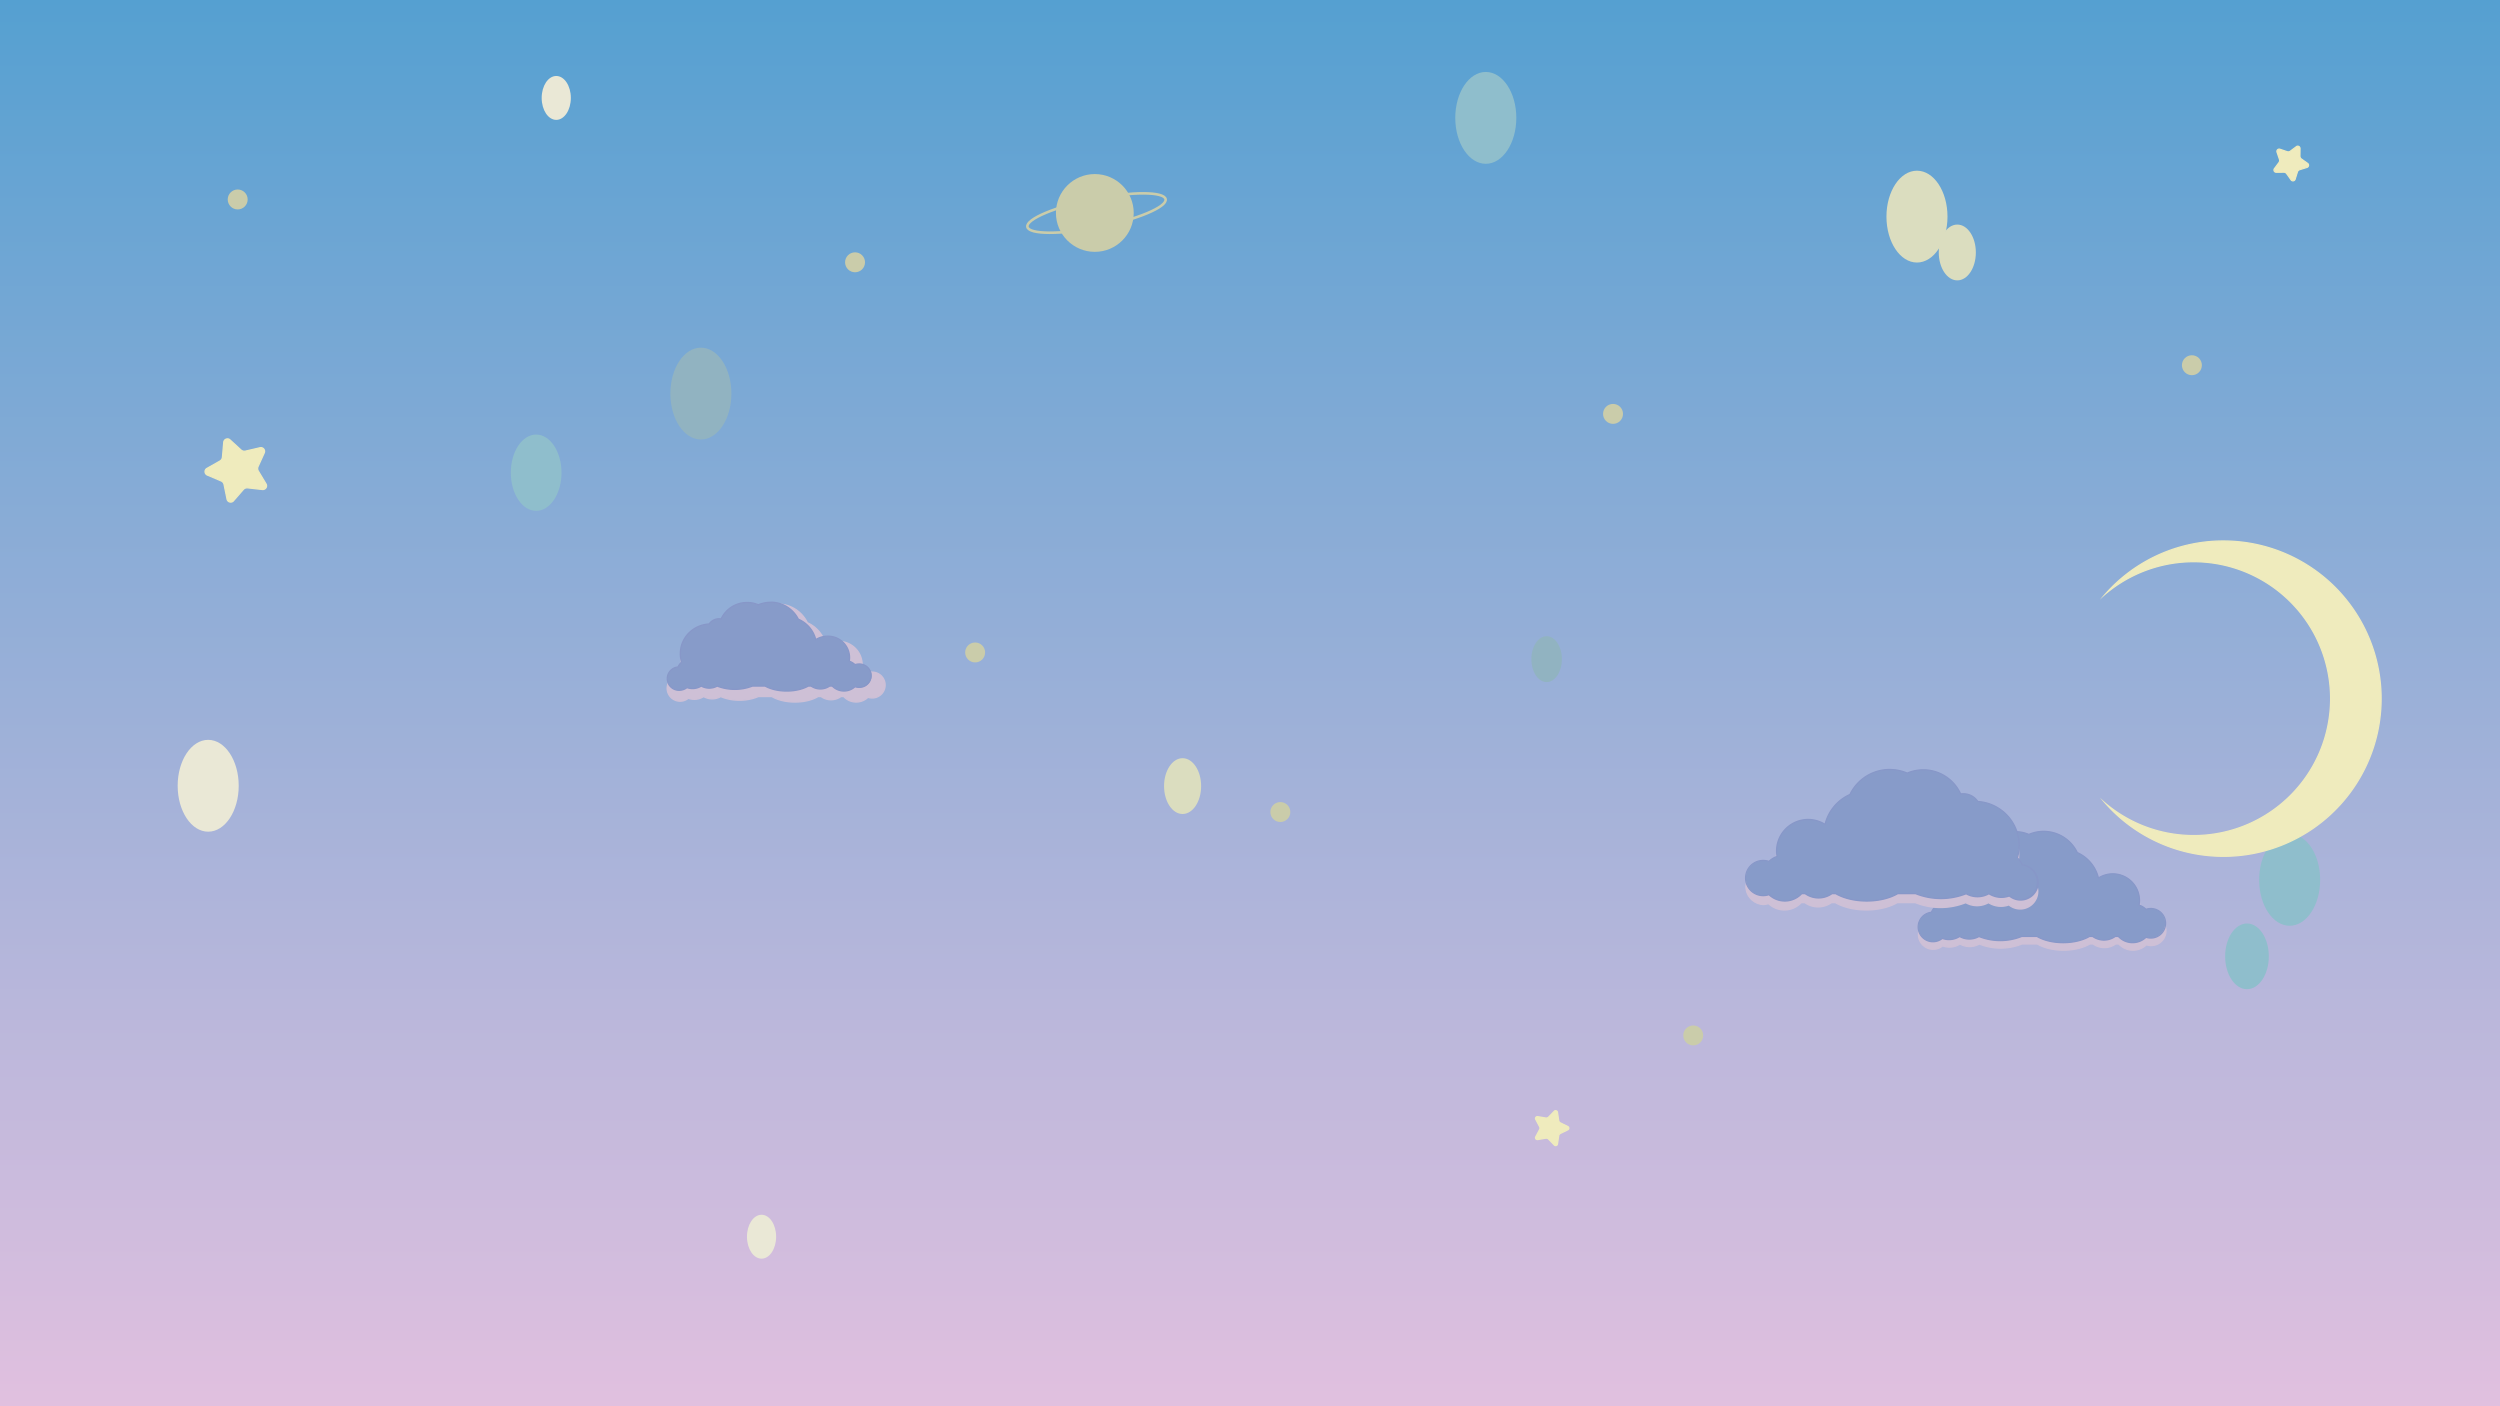 <svg id="Layer_1" data-name="Layer 1" xmlns="http://www.w3.org/2000/svg" xmlns:xlink="http://www.w3.org/1999/xlink" viewBox="0 0 1920 1080"><defs><style>.cls-1{fill:url(#linear-gradient);}.cls-2{fill:#caccaa;}.cls-3{fill:#91b3c1;}.cls-4{fill:#dbddbf;}.cls-5{fill:#eae8d6;}.cls-6{fill:#8fbecc;}.cls-7{fill:none;stroke:#caccaa;stroke-miterlimit:10;stroke-width:2px;}.cls-8{fill:#efebbd;}.cls-9{fill:#cec0d6;}.cls-10{fill:#879bc9;}.cls-11{fill:#8797c8;}</style><linearGradient id="linear-gradient" x1="960" y1="1080" x2="960" gradientUnits="userSpaceOnUse"><stop offset="0" stop-color="#e1c0df"/><stop offset="1" stop-color="#55a0d1"/></linearGradient></defs><rect class="cls-1" width="1920" height="1080"/><circle class="cls-2" cx="182.55" cy="153.19" r="7.66"/><circle class="cls-2" cx="656.68" cy="201.45" r="7.66"/><circle class="cls-2" cx="1238.81" cy="317.87" r="7.66"/><circle class="cls-2" cx="1300.4" cy="795.21" r="7.66"/><circle class="cls-2" cx="748.91" cy="501.09" r="7.66"/><circle class="cls-2" cx="983.3" cy="623.64" r="7.66"/><circle class="cls-2" cx="1683.38" cy="280.49" r="7.66"/><ellipse class="cls-3" cx="538.28" cy="302.27" rx="23.44" ry="35.27"/><ellipse class="cls-4" cx="1472.23" cy="166.36" rx="23.44" ry="35.27"/><ellipse class="cls-4" cx="1503.21" cy="193.9" rx="14.24" ry="21.43"/><ellipse class="cls-3" cx="1187.81" cy="506.23" rx="11.72" ry="17.63"/><ellipse class="cls-5" cx="159.89" cy="603.47" rx="23.44" ry="35.27"/><ellipse class="cls-5" cx="584.87" cy="949.79" rx="11.2" ry="16.86"/><ellipse class="cls-5" cx="427.21" cy="75.21" rx="11.2" ry="16.86"/><ellipse class="cls-4" cx="908.23" cy="603.72" rx="14.24" ry="21.43"/><ellipse class="cls-6" cx="1758.45" cy="675.72" rx="23.44" ry="35.27"/><ellipse class="cls-6" cx="1725.68" cy="734.47" rx="16.77" ry="25.23"/><ellipse class="cls-6" cx="1141.09" cy="90.53" rx="23.44" ry="35.27"/><ellipse class="cls-6" cx="411.77" cy="363.04" rx="19.47" ry="29.3"/><circle class="cls-2" cx="840.83" cy="163.55" r="29.87"/><ellipse class="cls-7" cx="842.11" cy="163.55" rx="54.13" ry="10.98" transform="translate(-15.72 168.69) rotate(-11.33)"/><path class="cls-8" d="M1707.6,657.64a120.47,120.47,0,0,1-90-40.06,105.19,105.19,0,1,0,0-162,121.07,121.07,0,1,1,90,202.07Z"/><path class="cls-8" d="M1707.6,416a120.57,120.57,0,1,1-85,206.06,105.69,105.69,0,1,0,0-171,119.93,119.93,0,0,1,85-35.07m0-1a121.35,121.35,0,0,0-94.94,45.64,104.69,104.69,0,1,1,0,151.85A121.57,121.57,0,1,0,1707.6,415Z"/><path class="cls-8" d="M177.14,385.58a2.8,2.8,0,0,1-2.78-2.26l-2.3-11.27a3.84,3.84,0,0,0-2.25-2.76l-10.59-4.49a2.82,2.82,0,0,1-.29-5.06l10-5.67a3.82,3.82,0,0,0,1.93-3l1-11.46A2.82,2.82,0,0,1,174.7,337a2.73,2.73,0,0,1,1.89.74l8.49,7.77a3.78,3.78,0,0,0,2.58,1,4.12,4.12,0,0,0,.86-.09l11.21-2.59a3,3,0,0,1,.65-.08,2.81,2.81,0,0,1,2.36,1.31,2.75,2.75,0,0,1,.19,2.69l-4.76,10.47a3.81,3.81,0,0,0,.2,3.56l5.92,9.86a2.83,2.83,0,0,1-2.4,4.28l-.34,0-11.43-1.3a3.1,3.1,0,0,0-.43,0,3.81,3.81,0,0,0-2.89,1.31l-7.54,8.68A2.77,2.77,0,0,1,177.14,385.58Z"/><path class="cls-8" d="M174.7,337.54a2.24,2.24,0,0,1,1.55.61l8.49,7.77a4.31,4.31,0,0,0,2.92,1.13,4,4,0,0,0,1-.11l11.21-2.58a2.5,2.5,0,0,1,.54-.07,2.34,2.34,0,0,1,2.1,3.3l-4.77,10.47a4.32,4.32,0,0,0,.23,4l5.92,9.86a2.33,2.33,0,0,1-2,3.53l-.28,0-11.43-1.3a4.1,4.1,0,0,0-.49,0,4.33,4.33,0,0,0-3.26,1.48l-7.55,8.68a2.27,2.27,0,0,1-1.74.8,2.31,2.31,0,0,1-2.29-1.86L172.55,372a4.36,4.36,0,0,0-2.55-3.12l-10.59-4.49a2.3,2.3,0,0,1-1.41-2,2.27,2.27,0,0,1,1.18-2.15l10-5.67a4.31,4.31,0,0,0,2.17-3.39l1-11.46a2.32,2.32,0,0,1,2.33-2.12m0-1a3.32,3.32,0,0,0-3.33,3l-1,11.45a3.34,3.34,0,0,1-1.68,2.61l-10,5.67a3.33,3.33,0,0,0,.34,5.95l10.59,4.49a3.34,3.34,0,0,1,2,2.4l2.3,11.27a3.31,3.31,0,0,0,3.27,2.66,3.27,3.27,0,0,0,2.49-1.14l7.55-8.68a3.33,3.33,0,0,1,2.51-1.14,2.3,2.3,0,0,1,.37,0l11.43,1.29.4,0a3.33,3.33,0,0,0,2.83-5l-5.92-9.86a3.32,3.32,0,0,1-.18-3.09L203.39,348a3.34,3.34,0,0,0-3-4.71,3.51,3.51,0,0,0-.77.09L188.41,346a3.19,3.19,0,0,1-.75.08,3.33,3.33,0,0,1-2.25-.87l-8.48-7.77a3.28,3.28,0,0,0-2.23-.87Z"/><path class="cls-8" d="M1761.13,138.88a1.71,1.71,0,0,1-1.4-.73l-3.37-4.76a2.73,2.73,0,0,0-2.22-1.15l-5.87.07a1.73,1.73,0,0,1-1.4-2.76l3.48-4.67a2.7,2.7,0,0,0,.4-2.5l-1.87-5.53a1.68,1.68,0,0,1,.23-1.55,1.71,1.71,0,0,1,1.39-.73,1.63,1.63,0,0,1,.57.1l5.52,1.87a2.88,2.88,0,0,0,.87.14,2.7,2.7,0,0,0,1.63-.54l4.68-3.48a1.66,1.66,0,0,1,1-.35,1.79,1.79,0,0,1,1.25.52,1.7,1.7,0,0,1,.48,1.23l-.07,5.83a2.73,2.73,0,0,0,1.15,2.26l4.76,3.37a1.72,1.72,0,0,1-.48,3l-5.57,1.73a2.71,2.71,0,0,0-1.79,1.8l-1.73,5.56A1.71,1.71,0,0,1,1761.13,138.88Z"/><path class="cls-8" d="M1764.79,112.81a1.3,1.3,0,0,1,.89.37,1.19,1.19,0,0,1,.34.87l-.07,5.83a3.27,3.27,0,0,0,1.36,2.68l4.76,3.36a1.21,1.21,0,0,1,.5,1.2,1.18,1.18,0,0,1-.84,1l-5.57,1.74A3.19,3.19,0,0,0,1764,132l-1.73,5.57a1.22,1.22,0,0,1-1.18.86,1.2,1.2,0,0,1-1-.52l-3.37-4.76a3.25,3.25,0,0,0-2.67-1.36h0l-5.85.07a1.23,1.23,0,0,1-1-2l3.49-4.67a3.2,3.2,0,0,0,.46-3l-1.87-5.53a1.22,1.22,0,0,1,.16-1.1,1.26,1.26,0,0,1,1-.52,1.18,1.18,0,0,1,.41.07l5.52,1.87a3,3,0,0,0,1,.17,3.2,3.2,0,0,0,1.93-.64l4.68-3.48a1.15,1.15,0,0,1,.72-.25m0-1a2.22,2.22,0,0,0-1.32.44l-4.68,3.49a2.19,2.19,0,0,1-1.33.44,2.45,2.45,0,0,1-.71-.11l-5.52-1.88a2.37,2.37,0,0,0-.73-.12,2.23,2.23,0,0,0-2.09,3l1.87,5.52a2.22,2.22,0,0,1-.33,2l-3.48,4.67a2.23,2.23,0,0,0,1.78,3.56h0l5.83-.07h0a2.21,2.21,0,0,1,1.81.94l3.37,4.76a2.22,2.22,0,0,0,3.94-.63l1.73-5.56a2.25,2.25,0,0,1,1.47-1.47l5.56-1.73a2.22,2.22,0,0,0,.63-3.94l-4.76-3.37a2.21,2.21,0,0,1-.94-1.84l.07-5.83a2.23,2.23,0,0,0-2.23-2.26Z"/><path class="cls-8" d="M1194.76,879.83a1.35,1.35,0,0,1-1-.42l-4.48-4.59a2.36,2.36,0,0,0-1.7-.72l-.4,0-6.32,1.09-.24,0a1.37,1.37,0,0,1-1.17-.67,1.34,1.34,0,0,1,0-1.34l3-5.68a2.4,2.4,0,0,0,0-2.21l-3-5.67a1.37,1.37,0,0,1,1.2-2l.24,0,6.32,1.08.4,0a2.39,2.39,0,0,0,1.7-.71l4.48-4.6a1.34,1.34,0,0,1,1-.41,1.36,1.36,0,0,1,1.37,1.18l.92,6.34a2.39,2.39,0,0,0,1.3,1.79l5.75,2.84a1.34,1.34,0,0,1,.77,1.23,1.36,1.36,0,0,1-.77,1.23l-5.75,2.84a2.38,2.38,0,0,0-1.3,1.78l-.92,6.35A1.37,1.37,0,0,1,1194.76,879.83Z"/><path class="cls-8" d="M1194.76,853.57a.87.87,0,0,1,.88.75l.92,6.34a2.86,2.86,0,0,0,1.57,2.17l5.75,2.84a.84.84,0,0,1,.49.78.86.86,0,0,1-.49.78l-5.75,2.84a2.84,2.84,0,0,0-1.57,2.16l-.92,6.35a.87.87,0,0,1-.88.74.82.82,0,0,1-.61-.26l-4.48-4.59a2.88,2.88,0,0,0-2.05-.87,2.63,2.63,0,0,0-.49,0l-6.32,1.08-.16,0a.87.87,0,0,1-.76-1.28l3-5.68a2.87,2.87,0,0,0,0-2.67l-3-5.68a.87.87,0,0,1,.76-1.28l.16,0,6.32,1.08a2.63,2.63,0,0,0,.49,0,2.88,2.88,0,0,0,2.05-.86l4.48-4.6a.82.82,0,0,1,.61-.26m0-1a1.84,1.84,0,0,0-1.33.57l-4.47,4.59a1.89,1.89,0,0,1-1.34.56,1.67,1.67,0,0,1-.32,0l-6.32-1.09-.33,0a1.88,1.88,0,0,0-1.65,2.75l3,5.68a1.85,1.85,0,0,1,0,1.74l-3,5.67a1.88,1.88,0,0,0,1.65,2.75l.33,0,6.32-1.08a1.66,1.66,0,0,1,.32,0,1.89,1.89,0,0,1,1.34.56l4.47,4.6a1.83,1.83,0,0,0,1.33.56,1.86,1.86,0,0,0,1.86-1.6l.93-6.35a1.89,1.89,0,0,1,1-1.41l5.75-2.83a1.87,1.87,0,0,0,0-3.36l-5.75-2.84a1.87,1.87,0,0,1-1-1.41l-.93-6.35a1.86,1.86,0,0,0-1.86-1.6Z"/><path class="cls-9" d="M1638.07,729.8a14.75,14.75,0,0,1-10.79-4.64l-.15-.16h-2.35l-.13.1a14.89,14.89,0,0,1-17.1,0l-.13-.1h-2.53l-.12.07c-5.26,3-12.37,4.73-20,4.73s-14.77-1.68-20-4.73l-.11-.07h-11.72l-.09,0a44.16,44.16,0,0,1-32.53.09l-.23-.1-.21.12a14.9,14.9,0,0,1-14.38,0l-.26-.14-.25.15a14.87,14.87,0,0,1-12.79,1.41l-.25-.09-.22.17a11.18,11.18,0,0,1-7,2.41,11.33,11.33,0,0,1-1.47-22.57l.27,0,.11-.25a15.08,15.08,0,0,1,2.93-4.18l.21-.2-.08-.28a28.68,28.68,0,0,1,25.56-36.37l.23,0,.14-.2a11.37,11.37,0,0,1,9.3-4.85,11.17,11.17,0,0,1,1.39.09l.37,0,.15-.32a26.58,26.58,0,0,1,34.39-13.32l.19.08.2-.08a28.71,28.71,0,0,1,37,13.82l.07.17.17.07a28.56,28.56,0,0,1,15.89,18.81l.17.65.57-.34a20.47,20.47,0,0,1,31,17.58,19.58,19.58,0,0,1-.25,3.15l-.06.4.38.14a14.68,14.68,0,0,1,4.73,3l.21.19.28-.08a11.11,11.11,0,0,1,3.39-.52,11.33,11.33,0,1,1-3.39,22.15l-.28-.09-.21.2A14.87,14.87,0,0,1,1638.07,729.8Z"/><path class="cls-9" d="M1569.77,644.82a28,28,0,0,1,25.31,15.81l.15.33.33.15a28,28,0,0,1,15.62,18.48l.34,1.29,1.14-.68a20,20,0,0,1,30,20.22l-.12.8.75.29a14.58,14.58,0,0,1,4.57,2.85l.43.4.55-.18a10.83,10.83,0,1,1,0,20.68l-.55-.18-.43.4a14.37,14.37,0,0,1-20.18-.66l-.29-.32h-2.73l-.26.19a14.38,14.38,0,0,1-16.52,0l-.26-.19h-2.82l-.24.14c-5.11,3-12.32,4.66-19.78,4.66s-14.67-1.7-19.78-4.66l-.23-.14h-12l-.19.09a43.66,43.66,0,0,1-32.14.09l-.45-.19-.42.23a14.39,14.39,0,0,1-13.9,0l-.51-.28-.5.31a14.39,14.39,0,0,1-12.36,1.36l-.52-.18-.43.34a10.83,10.83,0,1,1-8.08-19.27l.54-.07.24-.5a14.18,14.18,0,0,1,2.83-4l.41-.42-.16-.56a28.18,28.18,0,0,1,25.11-35.73l.48,0,.27-.39a10.87,10.87,0,0,1,8.89-4.64,10.25,10.25,0,0,1,1.33.09l.73.09.3-.66A26.08,26.08,0,0,1,1558,647.05l.39.17.39-.17a28,28,0,0,1,11-2.23m0-1a29.19,29.19,0,0,0-11.39,2.31,27.07,27.07,0,0,0-35,13.56,14.13,14.13,0,0,0-1.46-.09,11.83,11.83,0,0,0-9.71,5.07,29.17,29.17,0,0,0-26,37,15.59,15.59,0,0,0-3,4.32,11.83,11.83,0,1,0,8.83,21,15.37,15.37,0,0,0,13.22-1.45,15.41,15.41,0,0,0,14.86,0,44.61,44.61,0,0,0,32.93-.1h11.47c5.1,3,12.3,4.8,20.28,4.8s15.19-1.84,20.28-4.8h2.24a15.34,15.34,0,0,0,17.67,0h2a15.35,15.35,0,0,0,21.58.71,11.83,11.83,0,1,0,0-22.58,15.21,15.21,0,0,0-4.89-3,21.54,21.54,0,0,0,.25-3.23,21,21,0,0,0-31.71-18A29.25,29.25,0,0,0,1596,660.19a29.15,29.15,0,0,0-26.2-16.37Z"/><path class="cls-10" d="M1637.8,724a14.74,14.74,0,0,1-10.79-4.63l-.15-.16h-2.35l-.13.09a14.84,14.84,0,0,1-17.1,0l-.13-.09h-2.53l-.11.07c-5.26,3-12.38,4.72-20,4.72s-14.77-1.68-20-4.72l-.12-.07h-11.71l-.1,0a44.09,44.09,0,0,1-32.53.1l-.22-.1-.22.12a14.86,14.86,0,0,1-14.38,0l-.25-.14-.25.16a14.86,14.86,0,0,1-7.86,2.25,15,15,0,0,1-4.93-.84l-.26-.09-.22.17a11.34,11.34,0,0,1-18.31-8.93,11.35,11.35,0,0,1,9.86-11.23l.27,0,.12-.25a14.83,14.83,0,0,1,2.93-4.17l.2-.21-.08-.28A28.68,28.68,0,0,1,1512,659.34h.24l.13-.2a11.3,11.3,0,0,1,10.7-4.76l.36,0,.15-.33a26.58,26.58,0,0,1,34.39-13.31l.2.08.19-.08a28.68,28.68,0,0,1,37,13.82l.08.16.16.08a28.55,28.55,0,0,1,15.9,18.81l.17.64.57-.34a20.46,20.46,0,0,1,30.95,17.58,20.82,20.82,0,0,1-.24,3.16l-.06.39.37.15a14.72,14.72,0,0,1,4.73,2.95l.22.2.27-.09a11.49,11.49,0,0,1,3.4-.52,11.34,11.34,0,0,1,0,22.67,11.49,11.49,0,0,1-3.4-.52l-.27-.09-.22.2A14.8,14.8,0,0,1,1637.8,724Z"/><path class="cls-11" d="M1569.5,639a28,28,0,0,1,25.31,15.81l.16.32.32.15a28,28,0,0,1,15.62,18.49l.34,1.28,1.14-.68a20,20,0,0,1,30,20.23l-.12.79.75.29a14.21,14.21,0,0,1,4.57,2.86l.43.39.55-.17a10.84,10.84,0,1,1,0,20.67l-.55-.17-.43.39a14.37,14.37,0,0,1-20.18-.66l-.29-.31h-2.73l-.26.18a14.33,14.33,0,0,1-16.52,0l-.26-.18h-2.82l-.23.13c-5.11,3-12.32,4.66-19.78,4.66s-14.67-1.69-19.78-4.66l-.24-.13h-12l-.19.08a43.57,43.57,0,0,1-32.13.1l-.45-.2-.43.24a14.37,14.37,0,0,1-13.89,0l-.52-.29-.5.31a14.25,14.25,0,0,1-7.59,2.18,14.62,14.62,0,0,1-4.77-.81l-.51-.19-.43.34a10.72,10.72,0,0,1-6.68,2.3,10.83,10.83,0,0,1-1.41-21.57l.55-.07.23-.49a14.58,14.58,0,0,1,2.83-4l.41-.41-.16-.56a28.58,28.58,0,0,1-1-7.65A28.23,28.23,0,0,1,1512,659.84l.48,0,.27-.39a10.84,10.84,0,0,1,8.89-4.64,10.45,10.45,0,0,1,1.34.08l.72.09.31-.66a26.15,26.15,0,0,1,23.64-15.09,25.85,25.85,0,0,1,10.1,2l.39.16.39-.16a27.93,27.93,0,0,1,11-2.23m0-1a28.92,28.92,0,0,0-11.38,2.31,27.08,27.08,0,0,0-35,13.56,11.85,11.85,0,0,0-11.17,5,29.18,29.18,0,0,0-26,37,15.16,15.16,0,0,0-3,4.31,11.83,11.83,0,1,0,8.82,21.05,15.34,15.34,0,0,0,13.22-1.46,15.37,15.37,0,0,0,14.86,0,44.61,44.61,0,0,0,32.93-.1h11.48c5.09,3,12.29,4.79,20.28,4.79s15.18-1.84,20.28-4.79H1607a15.35,15.35,0,0,0,17.68,0h2a15.37,15.37,0,0,0,21.58.71,11.84,11.84,0,1,0,0-22.59,15.45,15.45,0,0,0-4.89-3,21.44,21.44,0,0,0,.25-3.23,21,21,0,0,0-31.71-18,29.24,29.24,0,0,0-16.17-19.14A29.17,29.17,0,0,0,1569.5,638Z"/><path class="cls-9" d="M1433.32,698.84c-9,0-17.45-2-23.67-5.59l-.11-.06h-2.94l-.13.09a17.65,17.65,0,0,1-20.27,0l-.13-.09h-2.71l-.15.15a17.61,17.61,0,0,1-24.75.81l-.21-.19-.28.08a13.46,13.46,0,1,1,0-25.68l.28.09.21-.2a17.43,17.43,0,0,1,5.61-3.5l.37-.15-.06-.39a24.6,24.6,0,0,1-.29-3.74,24.24,24.24,0,0,1,36.65-20.81l.57.34.17-.65a33.76,33.76,0,0,1,18.8-22.25l.17-.07.08-.16a33.92,33.92,0,0,1,43.69-16.35l.2.08.19-.08a31.44,31.44,0,0,1,40.68,15.75l.16.33.36-.05a13.67,13.67,0,0,1,1.66-.1,13.48,13.48,0,0,1,11,5.76l.13.2h.24a33.95,33.95,0,0,1,30.23,43l-.08.28.21.21a17.68,17.68,0,0,1,3.47,5l.11.24.27,0a13.46,13.46,0,0,1-1.74,26.8,13.32,13.32,0,0,1-8.29-2.86l-.22-.17-.26.09a17.68,17.68,0,0,1-15.16-1.67l-.25-.16-.26.14a17.63,17.63,0,0,1-17,0l-.22-.12-.22.1a52.13,52.13,0,0,1-38.45-.11l-.09,0h-13.78l-.11.06C1450.78,696.86,1442.37,698.84,1433.32,698.84Z"/><path class="cls-9" d="M1451,598.34a33.25,33.25,0,0,1,13,2.64l.39.16.39-.16a30.63,30.63,0,0,1,12-2.41,31,31,0,0,1,28,17.91l.31.66.72-.09a12.72,12.72,0,0,1,1.6-.1,13,13,0,0,1,10.63,5.55l.27.39.48,0a33.45,33.45,0,0,1,29.78,42.38l-.16.56.41.42a17,17,0,0,1,3.37,4.81l.24.49.54.07a13,13,0,0,1-1.68,25.81,12.85,12.85,0,0,1-8-2.76l-.43-.33-.51.18a17.19,17.19,0,0,1-14.74-1.63l-.5-.31-.51.29a17.16,17.16,0,0,1-16.56,0l-.43-.23-.45.19a51.61,51.61,0,0,1-38-.11l-.19-.08h-14l-.23.13c-6.06,3.51-14.59,5.52-23.43,5.52s-17.36-2-23.42-5.52l-.23-.13h-3.22l-.26.18a17.15,17.15,0,0,1-19.7,0l-.26-.18h-3.08l-.3.31a17.13,17.13,0,0,1-24,.79l-.43-.4-.55.18a13,13,0,1,1-3.88-25.33,12.73,12.73,0,0,1,3.88.6l.55.17.43-.39a17.1,17.1,0,0,1,5.45-3.41l.75-.29-.12-.79a23.74,23.74,0,0,1,35.61-24l1.14.68.34-1.29a33.25,33.25,0,0,1,18.52-21.92l.33-.15.15-.32a33.2,33.2,0,0,1,30-18.75m0-1a34.37,34.37,0,0,0-30.91,19.31A34.48,34.48,0,0,0,1401,639.23a24.74,24.74,0,0,0-37.41,21.24,25.11,25.11,0,0,0,.3,3.81,18.05,18.05,0,0,0-5.77,3.6,14.1,14.1,0,0,0-4.18-.64,14,14,0,0,0,0,27.92,13.79,13.79,0,0,0,4.18-.64,18.13,18.13,0,0,0,25.46-.83h2.34a18.15,18.15,0,0,0,20.84,0h2.64c6,3.48,14.51,5.65,23.92,5.65s17.92-2.17,23.93-5.65h13.53a52.62,52.62,0,0,0,38.84.11,18.16,18.16,0,0,0,17.53,0,18.18,18.18,0,0,0,15.6,1.72,14,14,0,1,0,10.41-24.83,18.19,18.19,0,0,0-3.57-5.09,34.44,34.44,0,0,0-30.67-43.65,13.91,13.91,0,0,0-13.17-5.86,31.94,31.94,0,0,0-41.33-16,34.31,34.31,0,0,0-13.43-2.72Z"/><path class="cls-10" d="M1433.64,692c-9.05,0-17.46-2-23.67-5.59l-.12-.06h-2.93l-.13.09a17.65,17.65,0,0,1-20.27,0l-.13-.09h-2.71l-.15.15a17.62,17.62,0,0,1-24.76.81l-.21-.19-.28.08a13.46,13.46,0,1,1,0-25.68l.28.08.21-.19a17.43,17.43,0,0,1,5.61-3.5l.38-.15-.06-.4a24.22,24.22,0,0,1,23.94-28,24.21,24.21,0,0,1,12.42,3.42l.57.34.17-.65a33.76,33.76,0,0,1,18.8-22.25l.16-.07.08-.16a33.93,33.93,0,0,1,43.7-16.35l.19.08.2-.08a31.44,31.44,0,0,1,40.68,15.75l.15.33.36-.05a13.79,13.79,0,0,1,1.66-.1,13.48,13.48,0,0,1,11,5.76l.14.2h.24a33.91,33.91,0,0,1,30.22,43l-.08.28.21.2a18,18,0,0,1,3.47,5l.12.25.27,0a13.46,13.46,0,0,1-1.75,26.8,13.32,13.32,0,0,1-8.29-2.86l-.22-.17-.25.09a17.7,17.7,0,0,1-15.17-1.67l-.25-.16-.25.14a17.65,17.65,0,0,1-17,0l-.21-.12-.23.1a52.23,52.23,0,0,1-38.44-.11l-.1,0h-13.77l-.12.06C1451.09,690,1442.69,692,1433.64,692Z"/><path class="cls-11" d="M1451.31,591.47a33.2,33.2,0,0,1,13,2.64l.39.16.39-.16a30.7,30.7,0,0,1,12-2.41,31,31,0,0,1,28.05,17.91l.31.66.72-.09a12.84,12.84,0,0,1,1.6-.1,13,13,0,0,1,10.63,5.55l.28.39.47,0a33.41,33.41,0,0,1,29.78,42.38l-.16.56.42.42a17.18,17.18,0,0,1,3.37,4.81l.23.49.54.07a13,13,0,0,1-1.68,25.81,12.84,12.84,0,0,1-8-2.76l-.43-.34-.52.19a17.17,17.17,0,0,1-14.73-1.63l-.5-.31-.52.29a17.16,17.16,0,0,1-16.56,0l-.43-.23-.44.19a51.74,51.74,0,0,1-38-.11l-.2-.08h-14l-.23.13c-6,3.51-14.59,5.52-23.42,5.52s-17.37-2-23.42-5.52l-.24-.13h-3.22l-.26.18a17.14,17.14,0,0,1-19.69,0l-.26-.18h-3.09l-.29.31a17.14,17.14,0,0,1-24.06.79l-.42-.4-.56.18a13,13,0,1,1-3.88-25.33,12.73,12.73,0,0,1,3.88.6l.56.17.42-.39a17.21,17.21,0,0,1,5.45-3.41l.75-.29-.12-.79a23.75,23.75,0,0,1,35.61-24l1.14.69.34-1.29a33.23,33.23,0,0,1,18.52-21.92l.33-.15.16-.32a33.18,33.18,0,0,1,30-18.75m0-1a34.38,34.38,0,0,0-30.92,19.31,34.48,34.48,0,0,0-19.08,22.58,24.73,24.73,0,0,0-37.4,21.24,25.12,25.12,0,0,0,.29,3.81,18.16,18.16,0,0,0-5.77,3.6,14,14,0,1,0,0,26.64,18.13,18.13,0,0,0,25.46-.83h2.34a18.16,18.16,0,0,0,20.85,0h2.63c6,3.48,14.51,5.65,23.93,5.65s17.91-2.17,23.92-5.65h13.54a52.75,52.75,0,0,0,38.84.11,18.16,18.16,0,0,0,17.53,0,18.15,18.15,0,0,0,15.59,1.72,14,14,0,1,0,10.41-24.83,18,18,0,0,0-3.57-5.09,34.4,34.4,0,0,0-30.67-43.65,13.91,13.91,0,0,0-13.17-5.86,31.94,31.94,0,0,0-41.33-16,34.26,34.26,0,0,0-13.42-2.72Z"/><path class="cls-9" d="M657.48,539.14a13,13,0,0,1-9.47-4.07l-.15-.16h-2.12l-.13.09a13,13,0,0,1-15,0l-.13-.09h-2.26l-.12.07c-4.63,2.68-10.89,4.16-17.63,4.16s-13-1.48-17.63-4.16l-.12-.07H582.35l-.09,0a38.86,38.86,0,0,1-28.64.09l-.22-.1-.22.12a13.1,13.1,0,0,1-12.62,0l-.25-.14-.25.15a13,13,0,0,1-11.23,1.24l-.26-.09-.21.17A9.93,9.93,0,1,1,521,518.7l.27,0,.11-.24a13.09,13.09,0,0,1,2.58-3.67l.2-.21-.08-.28a25.23,25.23,0,0,1,22.48-32l.24,0,.14-.19A9.93,9.93,0,0,1,555,477.8a10.54,10.54,0,0,1,1.22.08l.36,0,.16-.32A23.44,23.44,0,0,1,578,464.07a23.15,23.15,0,0,1,9,1.82l.2.08.19-.08A25.22,25.22,0,0,1,619.91,478l.08.17.17.07a25.13,25.13,0,0,1,14,16.55l.17.64.57-.34a18,18,0,0,1,27.2,15.45,18.49,18.49,0,0,1-.21,2.78l-.06.39.37.15a13,13,0,0,1,4.16,2.59l.21.2.28-.09a9.93,9.93,0,1,1,0,19l-.28-.09-.21.2A13,13,0,0,1,657.48,539.14Z"/><path class="cls-9" d="M597.25,464.39a24.56,24.56,0,0,1,22.21,13.87l.16.33.33.15A24.6,24.6,0,0,1,633.65,495l.34,1.28,1.14-.68a17.49,17.49,0,0,1,26.24,17.72l-.12.79.75.29a12.72,12.72,0,0,1,4,2.5l.42.39.55-.17a9.43,9.43,0,1,1,0,18l-.55-.17-.42.39a12.54,12.54,0,0,1-17.63-.58l-.3-.31h-2.49l-.26.18a12.51,12.51,0,0,1-14.43,0l-.26-.18h-2.56l-.23.14c-4.49,2.6-10.82,4.09-17.38,4.09s-12.89-1.49-17.38-4.09l-.23-.14h-10.6l-.19.09a38.41,38.41,0,0,1-28.24.08l-.45-.2-.43.24a12.57,12.57,0,0,1-12.13,0l-.52-.28-.5.31A12.53,12.53,0,0,1,529,535.82l-.52-.18-.43.33a9.43,9.43,0,1,1-7-16.78l.54-.07.24-.49a12.56,12.56,0,0,1,2.47-3.53l.41-.41-.16-.56a24.74,24.74,0,0,1,22-31.36l.47,0,.28-.39a9.43,9.43,0,0,1,7.73-4,9.59,9.59,0,0,1,1.17.08l.72.09.31-.66a22.88,22.88,0,0,1,29.6-11.46l.39.16.39-.16a24.47,24.47,0,0,1,9.64-2m0-1a25.83,25.83,0,0,0-10,2,23.91,23.91,0,0,0-30.89,12,10.9,10.9,0,0,0-1.29-.08,10.4,10.4,0,0,0-8.55,4.47,25.71,25.71,0,0,0-23.89,25.64,26,26,0,0,0,1,7,13.73,13.73,0,0,0-2.67,3.8,10.43,10.43,0,1,0,7.78,18.56,13.53,13.53,0,0,0,11.66-1.28,13.61,13.61,0,0,0,13.1,0,37.31,37.31,0,0,0,14.43,2.73,36.9,36.9,0,0,0,14.61-2.82h10.12c4.49,2.61,10.84,4.23,17.88,4.23s13.39-1.62,17.88-4.23h2a13.54,13.54,0,0,0,15.59,0h1.74a13.56,13.56,0,0,0,19,.63,10.43,10.43,0,1,0,0-19.92,13.6,13.6,0,0,0-4.32-2.69,17.87,17.87,0,0,0,.22-2.85,18.49,18.49,0,0,0-28-15.88,25.77,25.77,0,0,0-14.26-16.87,25.71,25.71,0,0,0-23.11-14.44Z"/><path class="cls-10" d="M648.12,530.68a12.22,12.22,0,0,1-8.83-3.68l-.15-.15h-2l-.13.09a12.49,12.49,0,0,1-14,0l-.13-.09h-2.13l-.11.06c-4.33,2.43-10.18,3.77-16.49,3.77s-12.15-1.34-16.48-3.77l-.11-.06h-9.7l-.09,0A37.32,37.32,0,0,1,551,527l-.21-.09-.21.11a12.52,12.52,0,0,1-11.79,0l-.25-.14-.24.15a12.52,12.52,0,0,1-10.49,1.12l-.25-.09-.21.16a9.37,9.37,0,0,1-5.71,1.91,8.95,8.95,0,0,1-1.21-17.84l.27,0,.12-.24a11.7,11.7,0,0,1,2.4-3.31l.21-.21-.08-.29a22.33,22.33,0,0,1-.88-6.2c0-11.93,9.61-21.93,21.88-22.76l.23,0,.14-.19a9.37,9.37,0,0,1,7.6-3.84,8.94,8.94,0,0,1,1.14.07l.36,0,.15-.32a22,22,0,0,1,19.8-12.25,22.33,22.33,0,0,1,8.46,1.65l.19.08.19-.08a24,24,0,0,1,9.2-1.81A23.49,23.49,0,0,1,613,475.34l.08.16.17.07a22.94,22.94,0,0,1,13,15l.17.63.57-.32a17.09,17.09,0,0,1,8.6-2.3c9.27,0,16.8,7.3,16.8,16.27a16,16,0,0,1-.2,2.5l-.06.41.38.14a12.38,12.38,0,0,1,3.88,2.34l.21.19.27-.08a9.58,9.58,0,0,1,2.77-.41,9,9,0,1,1,0,17.93,9.58,9.58,0,0,1-2.77-.41l-.27-.08-.21.18A12.35,12.35,0,0,1,648.12,530.68Z"/><path class="cls-11" d="M591.79,463a23,23,0,0,1,20.72,12.54l.17.32.32.15a22.41,22.41,0,0,1,12.78,14.66l.34,1.25,1.13-.65a16.69,16.69,0,0,1,8.36-2.23,16.05,16.05,0,0,1,16.29,15.77,15.09,15.09,0,0,1-.19,2.42l-.13.81.76.29a11.58,11.58,0,0,1,3.72,2.25l.42.37.54-.16a9,9,0,0,1,2.63-.39,8.47,8.47,0,1,1,0,16.93A9,9,0,0,1,657,527l-.54-.17-.42.38a12,12,0,0,1-16.42-.52l-.29-.3H637l-.25.17a12,12,0,0,1-13.45,0l-.25-.17h-2.42l-.23.13c-4.19,2.35-10.11,3.7-16.24,3.7s-12-1.35-16.23-3.7l-.23-.13h-9.93l-.19.08a36.8,36.8,0,0,1-26.38.07l-.44-.18-.42.22a12,12,0,0,1-11.31,0l-.5-.27-.49.29a12,12,0,0,1-6.19,1.72,12.19,12.19,0,0,1-3.88-.64l-.5-.18-.42.33a8.89,8.89,0,0,1-5.41,1.8,8.45,8.45,0,0,1-1.14-16.85l.53-.07.24-.48a11.38,11.38,0,0,1,2.3-3.18l.43-.41-.17-.58A21.7,21.7,0,0,1,523,502c0-11.67,9.4-21.45,21.41-22.26l.47,0,.28-.38a8.84,8.84,0,0,1,7.19-3.64,8,8,0,0,1,1.08.07l.72.08.31-.64a21.45,21.45,0,0,1,19.34-12,21.75,21.75,0,0,1,8.27,1.61l.38.16.38-.16a23.61,23.61,0,0,1,9-1.77m0-1a24.6,24.6,0,0,0-9.39,1.85,22.76,22.76,0,0,0-8.65-1.69,22.38,22.38,0,0,0-20.25,12.53,11.73,11.73,0,0,0-1.2-.07,9.84,9.84,0,0,0-8,4.05C531.81,479.54,522,489.63,522,502a22.54,22.54,0,0,0,.9,6.34,12.2,12.2,0,0,0-2.5,3.45,9.45,9.45,0,0,0,1.27,18.84,9.9,9.9,0,0,0,6-2,13,13,0,0,0,10.91-1.16,13,13,0,0,0,12.25,0,37.85,37.85,0,0,0,27.16-.08h9.47c4.2,2.36,10.14,3.83,16.72,3.83s12.53-1.47,16.73-3.83h1.85a13,13,0,0,0,14.57,0h1.64a13,13,0,0,0,17.8.57,10.06,10.06,0,0,0,2.92.43,9.47,9.47,0,1,0,0-18.93,10.06,10.06,0,0,0-2.92.43,12.9,12.9,0,0,0-4-2.44,16.84,16.84,0,0,0,.2-2.58,17,17,0,0,0-17.29-16.77,17.63,17.63,0,0,0-8.86,2.36,23.6,23.6,0,0,0-13.34-15.31A24.13,24.13,0,0,0,591.79,462Z"/></svg>